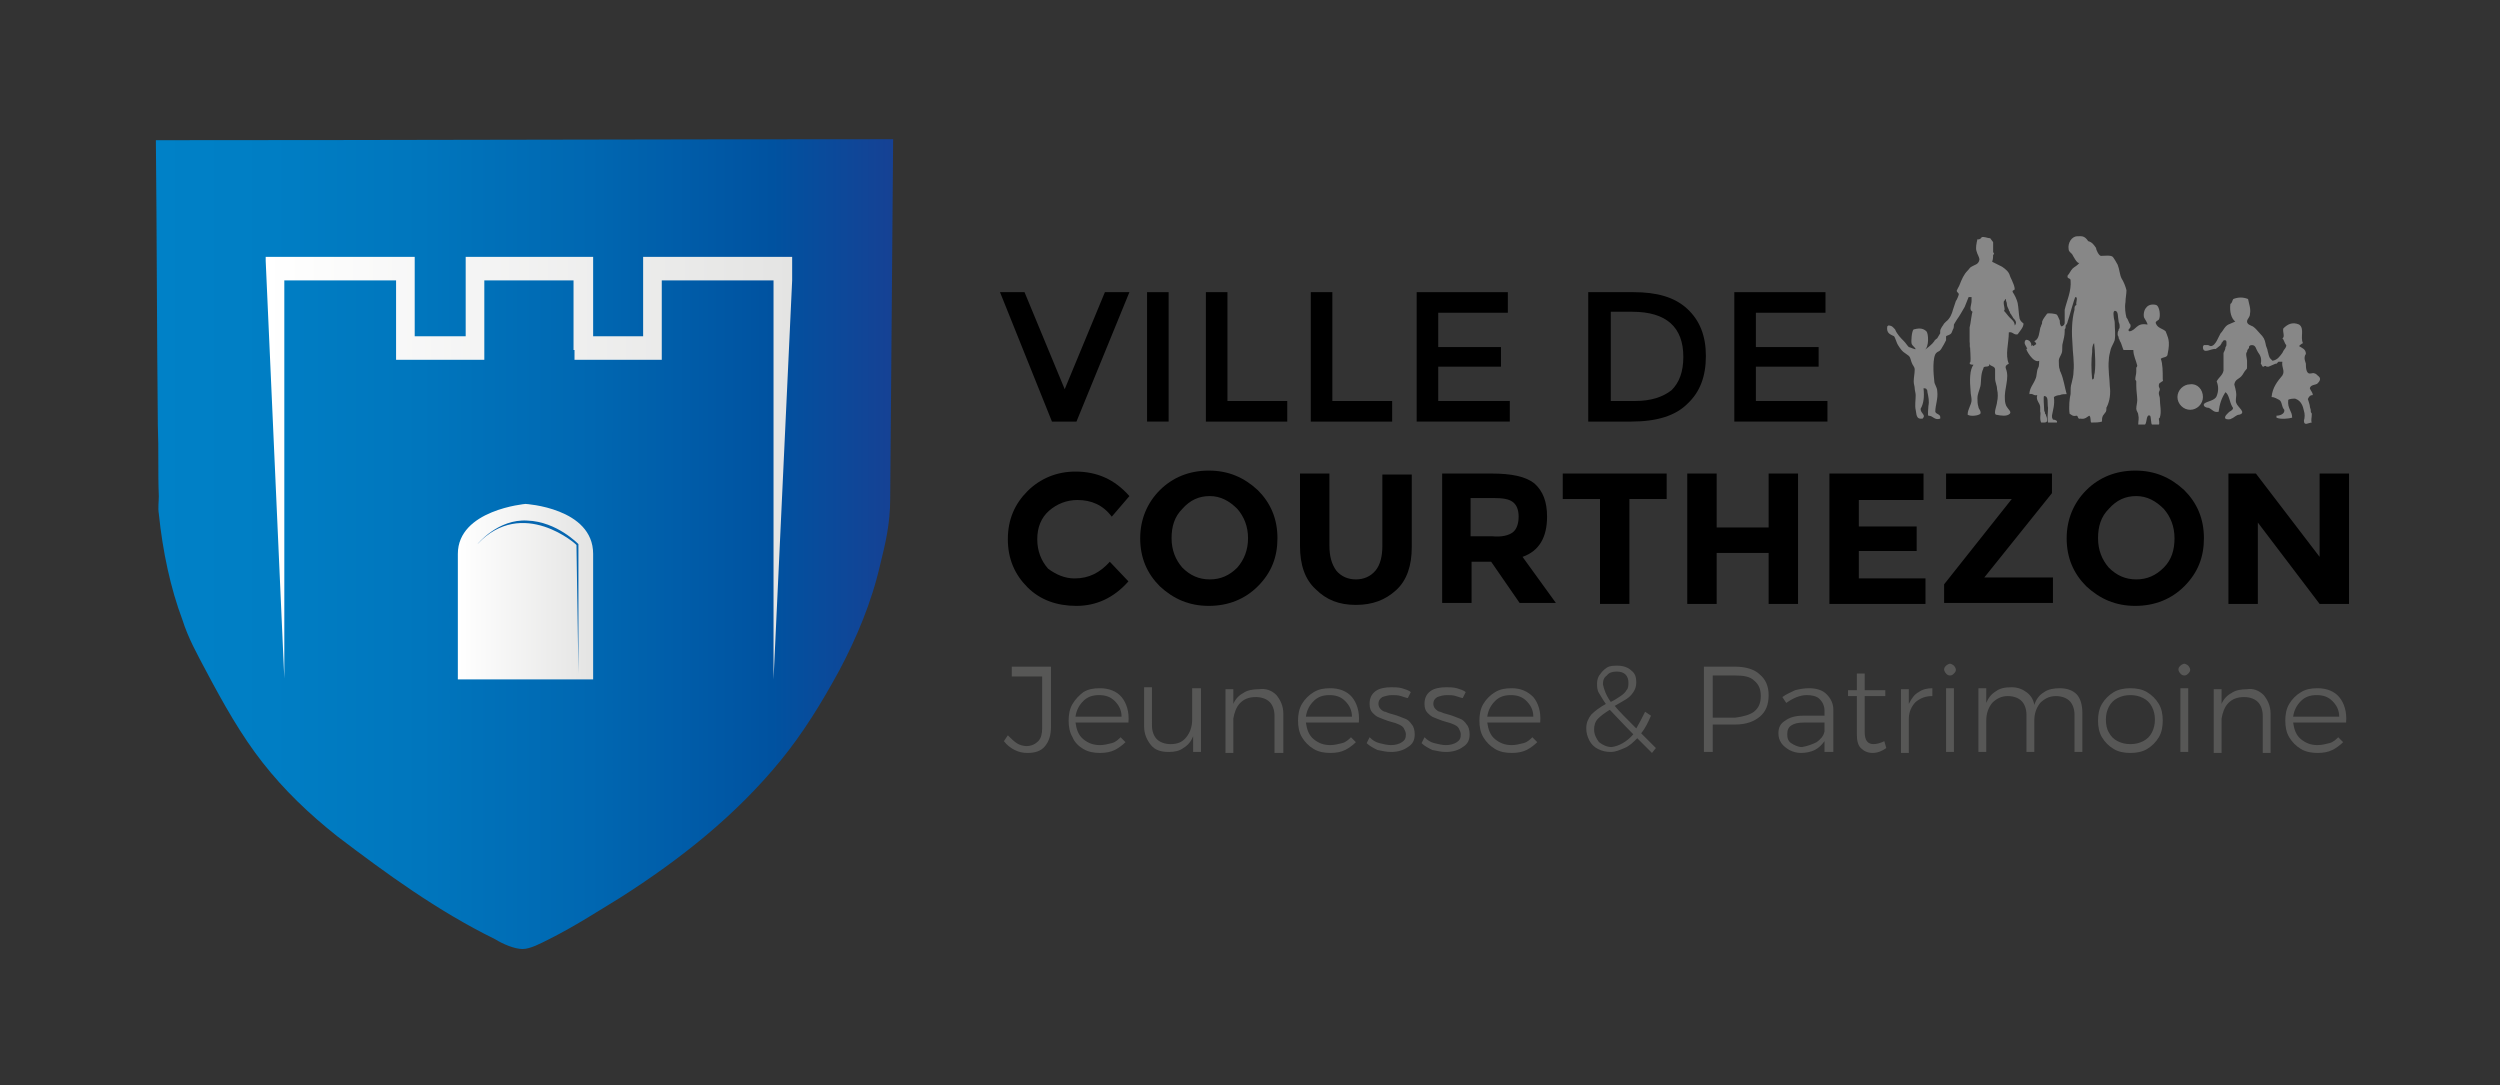 <?xml version="1.0" encoding="utf-8"?>
<!-- Generator: Adobe Illustrator 26.0.1, SVG Export Plug-In . SVG Version: 6.00 Build 0)  -->
<svg version="1.1" id="Logo-Courthezon" xmlns="http://www.w3.org/2000/svg" xmlns:xlink="http://www.w3.org/1999/xlink" x="0px"
	 y="0px" viewBox="0 0 255 110.7" style="enable-background:new 0 0 255 110.7;" xml:space="preserve">
<rect x="0" y="0" width="255" height="110.7" fill="#333333" stroke="none"/>
<style type="text/css">
	.st0{fill:#575756;}
	.st1{fill-rule:evenodd;clip-rule:evenodd;fill:#878787;}
	.st2{fill-rule:evenodd;clip-rule:evenodd;fill:url(#SVGID_1_);}
	.st3{fill:url(#SVGID_00000041261283444150322040000012947853103286711474_);}
	.st4{fill:url(#SVGID_00000153664448769399708270000001756124427802998950_);}
	.st5{fill:#0666B0;}
</style>
<g>
	<g>
		<path class="st0" d="M106.6,76.1c-0.4,0.5-1,0.7-1.8,0.7c-0.5,0-0.9-0.1-1.3-0.3c-0.4-0.2-0.8-0.5-1.1-0.9l0.4-0.6
			c0.3,0.3,0.6,0.6,0.9,0.8c0.3,0.2,0.7,0.3,1,0.3c0.5,0,0.9-0.2,1.2-0.5c0.3-0.3,0.4-0.8,0.4-1.3v-5.3h-3.1V68h4v6.1
			C107.2,75,107,75.6,106.6,76.1z"/>
		<path class="st0" d="M114.4,71.1c0.5,0.6,0.8,1.5,0.7,2.6h-5.4c0.1,0.7,0.3,1.3,0.8,1.7c0.5,0.4,1,0.6,1.7,0.6
			c0.4,0,0.8-0.1,1.2-0.2c0.4-0.1,0.7-0.4,0.9-0.6l0.5,0.5c-0.3,0.3-0.7,0.6-1.1,0.8c-0.4,0.2-0.9,0.3-1.5,0.3
			c-0.6,0-1.2-0.1-1.7-0.4c-0.5-0.3-0.9-0.7-1.1-1.2c-0.3-0.5-0.4-1.1-0.4-1.7c0-0.6,0.1-1.2,0.4-1.7c0.3-0.5,0.7-0.9,1.1-1.2
			c0.5-0.3,1-0.4,1.7-0.4C113.1,70.2,113.9,70.5,114.4,71.1z M114.4,73.1c0-0.7-0.3-1.2-0.7-1.6c-0.4-0.4-0.9-0.6-1.6-0.6
			c-0.7,0-1.2,0.2-1.6,0.6c-0.4,0.4-0.7,0.9-0.8,1.6H114.4z"/>
		<path class="st0" d="M122.5,70.2v6.5h-0.8v-1.6c-0.2,0.5-0.5,0.9-1,1.2c-0.4,0.3-0.9,0.4-1.5,0.4c-0.8,0-1.4-0.2-1.8-0.7
			c-0.4-0.5-0.7-1.1-0.7-1.9v-4h0.8V74c0,0.6,0.2,1.1,0.5,1.4c0.3,0.3,0.8,0.5,1.4,0.5c0.7,0,1.2-0.2,1.6-0.7
			c0.4-0.5,0.6-1.1,0.6-1.8v-3.2H122.5z"/>
		<path class="st0" d="M130.2,70.9c0.4,0.5,0.7,1.1,0.7,1.9v4H130v-3.8c0-0.6-0.2-1.1-0.5-1.4c-0.3-0.3-0.8-0.5-1.4-0.5
			c-0.7,0-1.2,0.2-1.6,0.6c-0.4,0.4-0.6,1-0.7,1.6v3.5h-0.8v-6.5h0.8v1.5c0.2-0.5,0.6-0.9,1-1.1c0.4-0.3,1-0.4,1.6-0.4
			C129.1,70.2,129.7,70.4,130.2,70.9z"/>
		<path class="st0" d="M137.9,71.1c0.5,0.6,0.8,1.5,0.7,2.6h-5.4c0.1,0.7,0.3,1.3,0.8,1.7c0.5,0.4,1,0.6,1.7,0.6
			c0.4,0,0.8-0.1,1.2-0.2c0.4-0.1,0.7-0.4,0.9-0.6l0.5,0.5c-0.3,0.3-0.7,0.6-1.1,0.8c-0.4,0.2-0.9,0.3-1.5,0.3
			c-0.6,0-1.2-0.1-1.7-0.4c-0.5-0.3-0.9-0.7-1.2-1.2c-0.3-0.5-0.4-1.1-0.4-1.7c0-0.6,0.1-1.2,0.4-1.7c0.3-0.5,0.7-0.9,1.2-1.2
			c0.5-0.3,1-0.4,1.7-0.4C136.6,70.2,137.4,70.5,137.9,71.1z M137.9,73.1c0-0.7-0.3-1.2-0.7-1.6c-0.4-0.4-0.9-0.6-1.6-0.6
			c-0.7,0-1.2,0.2-1.6,0.6c-0.4,0.4-0.7,0.9-0.8,1.6H137.9z"/>
		<path class="st0" d="M142.9,71c-0.3-0.1-0.6-0.1-0.9-0.1c-0.4,0-0.7,0.1-1,0.2c-0.3,0.2-0.4,0.4-0.4,0.7c0,0.2,0.1,0.4,0.2,0.5
			c0.1,0.1,0.3,0.3,0.5,0.3c0.2,0.1,0.5,0.2,0.9,0.3c0.4,0.1,0.8,0.3,1.1,0.4c0.3,0.1,0.5,0.3,0.7,0.6c0.2,0.2,0.3,0.6,0.3,1
			c0,0.6-0.2,1-0.7,1.3c-0.4,0.3-1,0.5-1.7,0.5c-0.5,0-0.9-0.1-1.4-0.2c-0.4-0.2-0.8-0.4-1.1-0.7l0.3-0.6c0.3,0.3,0.6,0.5,1,0.6
			c0.4,0.1,0.8,0.2,1.2,0.2c0.4,0,0.8-0.1,1.1-0.3c0.3-0.2,0.4-0.4,0.4-0.8c0-0.2-0.1-0.4-0.2-0.6c-0.1-0.2-0.3-0.3-0.5-0.4
			c-0.2-0.1-0.5-0.2-0.9-0.3c-0.4-0.1-0.8-0.3-1.1-0.4c-0.3-0.1-0.5-0.3-0.7-0.5c-0.2-0.2-0.3-0.5-0.3-0.9c0-0.6,0.2-1,0.6-1.3
			c0.4-0.3,1-0.4,1.6-0.4c0.4,0,0.7,0,1.1,0.1c0.3,0.1,0.7,0.2,0.9,0.4l-0.3,0.6C143.5,71.2,143.2,71.1,142.9,71z"/>
		<path class="st0" d="M148.5,71c-0.3-0.1-0.6-0.1-0.9-0.1c-0.4,0-0.7,0.1-1,0.2c-0.3,0.2-0.4,0.4-0.4,0.7c0,0.2,0.1,0.4,0.2,0.5
			c0.1,0.1,0.3,0.3,0.5,0.3c0.2,0.1,0.5,0.2,0.9,0.3c0.4,0.1,0.8,0.3,1.1,0.4c0.3,0.1,0.5,0.3,0.7,0.6c0.2,0.2,0.3,0.6,0.3,1
			c0,0.6-0.2,1-0.7,1.3c-0.4,0.3-1,0.5-1.7,0.5c-0.5,0-0.9-0.1-1.4-0.2c-0.4-0.2-0.8-0.4-1.1-0.7l0.3-0.6c0.3,0.3,0.6,0.5,1,0.6
			c0.4,0.1,0.8,0.2,1.2,0.2c0.4,0,0.8-0.1,1.1-0.3c0.3-0.2,0.4-0.4,0.4-0.8c0-0.2-0.1-0.4-0.2-0.6c-0.1-0.2-0.3-0.3-0.5-0.4
			c-0.2-0.1-0.5-0.2-0.9-0.3c-0.4-0.1-0.8-0.3-1.1-0.4c-0.3-0.1-0.5-0.3-0.7-0.5c-0.2-0.2-0.3-0.5-0.3-0.9c0-0.6,0.2-1,0.6-1.3
			c0.4-0.3,1-0.4,1.6-0.4c0.4,0,0.7,0,1.1,0.1c0.3,0.1,0.7,0.2,0.9,0.4l-0.3,0.6C149.1,71.2,148.8,71.1,148.5,71z"/>
		<path class="st0" d="M156.4,71.1c0.5,0.6,0.8,1.5,0.7,2.6h-5.4c0.1,0.7,0.3,1.3,0.8,1.7c0.5,0.4,1,0.6,1.7,0.6
			c0.4,0,0.8-0.1,1.2-0.2c0.4-0.1,0.7-0.4,0.9-0.6l0.5,0.5c-0.3,0.3-0.7,0.6-1.1,0.8c-0.4,0.2-0.9,0.3-1.5,0.3
			c-0.6,0-1.2-0.1-1.7-0.4c-0.5-0.3-0.9-0.7-1.2-1.2c-0.3-0.5-0.4-1.1-0.4-1.7c0-0.6,0.1-1.2,0.4-1.7c0.3-0.5,0.7-0.9,1.2-1.2
			c0.5-0.3,1-0.4,1.7-0.4C155.1,70.2,155.8,70.5,156.4,71.1z M156.4,73.1c0-0.7-0.3-1.2-0.7-1.6c-0.4-0.4-0.9-0.6-1.6-0.6
			c-0.7,0-1.2,0.2-1.6,0.6c-0.4,0.4-0.7,0.9-0.8,1.6H156.4z"/>
		<path class="st0" d="M168.5,76.8c-0.4-0.4-0.9-0.9-1.5-1.5c-0.4,0.4-0.8,0.8-1.3,1c-0.5,0.2-0.9,0.4-1.4,0.4
			c-0.5,0-0.9-0.1-1.3-0.3c-0.4-0.2-0.7-0.5-0.9-0.9c-0.2-0.4-0.3-0.8-0.3-1.2c0-0.6,0.2-1,0.5-1.4c0.4-0.4,0.8-0.7,1.5-1.1
			c-0.3-0.4-0.5-0.8-0.7-1.1c-0.2-0.3-0.2-0.7-0.2-1c0-0.3,0.1-0.7,0.3-0.9c0.2-0.3,0.4-0.5,0.7-0.7c0.3-0.2,0.7-0.2,1.1-0.2
			c0.6,0,1.1,0.2,1.4,0.5c0.4,0.3,0.5,0.7,0.5,1.2c0,0.4-0.1,0.7-0.3,1c-0.2,0.3-0.4,0.5-0.7,0.7c-0.3,0.2-0.7,0.4-1.2,0.7
			c0.4,0.5,1.2,1.3,2.2,2.3c0.3-0.5,0.6-1.1,0.9-1.7l0.6,0.4c-0.3,0.7-0.6,1.3-1,1.8l1.5,1.5L168.5,76.8z M166.6,74.9
			c-1.1-1.1-1.9-2-2.4-2.5c-0.5,0.3-0.9,0.6-1.2,0.9c-0.3,0.3-0.4,0.7-0.4,1.1c0,0.5,0.2,0.9,0.5,1.3c0.4,0.3,0.8,0.5,1.3,0.5
			C165.1,76.1,165.9,75.7,166.6,74.9z M164.3,71.6c0.4-0.2,0.7-0.4,1-0.6c0.3-0.2,0.5-0.4,0.6-0.6c0.2-0.2,0.2-0.5,0.2-0.8
			c0-0.3-0.1-0.6-0.3-0.8c-0.2-0.2-0.5-0.3-0.9-0.3c-0.4,0-0.8,0.1-1,0.4c-0.3,0.2-0.4,0.5-0.4,0.9
			C163.6,70.3,163.8,70.9,164.3,71.6z"/>
		<path class="st0" d="M179.5,68.8c0.6,0.5,0.9,1.2,0.9,2.1c0,1-0.3,1.7-0.9,2.2c-0.6,0.5-1.4,0.8-2.5,0.8h-2.3v2.8h-0.9V68h3.2
			C178.1,68,179,68.3,179.5,68.8z M178.9,72.6c0.5-0.4,0.7-0.9,0.7-1.6c0-0.7-0.2-1.2-0.7-1.6c-0.4-0.4-1.1-0.5-1.9-0.5h-2.3v4.3
			h2.3C177.8,73.1,178.5,72.9,178.9,72.6z"/>
		<path class="st0" d="M186.1,76.7l0-1.1c-0.3,0.4-0.6,0.7-1,0.9c-0.4,0.2-0.9,0.3-1.4,0.3c-0.4,0-0.8-0.1-1.2-0.3
			c-0.3-0.2-0.6-0.4-0.8-0.7c-0.2-0.3-0.3-0.6-0.3-1c0-0.6,0.2-1,0.7-1.3c0.4-0.3,1-0.5,1.8-0.5h2.2v-0.5c0-0.5-0.2-0.9-0.5-1.2
			c-0.3-0.3-0.8-0.4-1.3-0.4c-0.7,0-1.4,0.3-2.1,0.8l-0.4-0.6c0.4-0.3,0.9-0.5,1.3-0.7c0.4-0.1,0.9-0.2,1.4-0.2
			c0.8,0,1.4,0.2,1.8,0.6c0.4,0.4,0.7,0.9,0.7,1.6l0,4.3H186.1z M185.3,75.7c0.4-0.3,0.7-0.6,0.8-1.1v-0.9H184c-0.6,0-1,0.1-1.3,0.3
			c-0.3,0.2-0.4,0.5-0.4,0.9c0,0.4,0.1,0.7,0.4,0.9c0.3,0.2,0.7,0.4,1.1,0.4C184.4,76.1,184.9,75.9,185.3,75.7z"/>
		<path class="st0" d="M192.4,76.3c-0.4,0.3-0.9,0.5-1.4,0.5c-0.5,0-0.9-0.2-1.2-0.5c-0.3-0.3-0.4-0.8-0.4-1.4V71h-0.9l0-0.6h0.9
			v-1.7h0.8v1.7l2.1,0V71h-2.1v3.7c0,0.8,0.3,1.2,0.9,1.2c0.3,0,0.7-0.1,1.1-0.3L192.4,76.3z"/>
		<path class="st0" d="M195.7,70.6c0.4-0.3,0.9-0.4,1.4-0.4V71c-0.7,0-1.2,0.2-1.7,0.6c-0.4,0.4-0.7,1-0.7,1.7v3.5h-0.8v-6.5h0.8
			v1.5C195,71.2,195.3,70.8,195.7,70.6z"/>
		<path class="st0" d="M199.3,67.9c0.1,0.1,0.2,0.3,0.2,0.4c0,0.2-0.1,0.3-0.2,0.4c-0.1,0.1-0.2,0.2-0.4,0.2c-0.2,0-0.3-0.1-0.4-0.2
			c-0.1-0.1-0.2-0.3-0.2-0.4c0-0.2,0.1-0.3,0.2-0.4c0.1-0.1,0.3-0.2,0.4-0.2C199,67.7,199.2,67.8,199.3,67.9z M198.5,70.2h0.8v6.5
			h-0.8V70.2z"/>
		<path class="st0" d="M211.8,70.8c0.4,0.4,0.6,1.1,0.6,1.9v4h-0.8v-3.8c0-0.6-0.2-1.1-0.5-1.4c-0.3-0.3-0.8-0.5-1.4-0.5
			c-0.7,0-1.2,0.3-1.6,0.7c-0.4,0.5-0.6,1.1-0.6,1.8v3.2h-0.8v-3.8c0-0.6-0.2-1.1-0.5-1.4c-0.3-0.3-0.8-0.5-1.4-0.5
			c-0.7,0-1.2,0.3-1.6,0.7c-0.4,0.5-0.6,1.1-0.6,1.8v3.2h-0.8v-6.5h0.8v1.5c0.2-0.5,0.5-0.9,1-1.2c0.4-0.3,0.9-0.4,1.6-0.4
			c0.6,0,1.1,0.2,1.5,0.5c0.4,0.3,0.7,0.7,0.8,1.3c0.2-0.6,0.5-1,1-1.3c0.4-0.3,1-0.4,1.6-0.4C210.8,70.2,211.4,70.4,211.8,70.8z"/>
		<path class="st0" d="M219,70.6c0.5,0.3,0.9,0.7,1.2,1.2c0.3,0.5,0.4,1.1,0.4,1.7c0,0.6-0.1,1.2-0.4,1.7c-0.3,0.5-0.7,0.9-1.2,1.2
			c-0.5,0.3-1.1,0.4-1.7,0.4c-0.6,0-1.2-0.1-1.7-0.4c-0.5-0.3-0.9-0.7-1.2-1.2c-0.3-0.5-0.4-1.1-0.4-1.7c0-0.6,0.1-1.2,0.4-1.7
			c0.3-0.5,0.7-0.9,1.2-1.2c0.5-0.3,1.1-0.4,1.7-0.4C217.9,70.2,218.5,70.3,219,70.6z M216,71.2c-0.4,0.2-0.7,0.5-0.9,0.9
			c-0.2,0.4-0.3,0.8-0.3,1.3c0,0.5,0.1,1,0.3,1.3c0.2,0.4,0.5,0.7,0.9,0.9c0.4,0.2,0.8,0.3,1.3,0.3c0.5,0,0.9-0.1,1.3-0.3
			c0.4-0.2,0.7-0.5,0.9-0.9c0.2-0.4,0.3-0.8,0.3-1.3c0-0.5-0.1-0.9-0.3-1.3c-0.2-0.4-0.5-0.7-0.9-0.9c-0.4-0.2-0.8-0.3-1.3-0.3
			C216.8,70.9,216.4,71,216,71.2z"/>
		<path class="st0" d="M223.2,67.9c0.1,0.1,0.2,0.3,0.2,0.4c0,0.2-0.1,0.3-0.2,0.4c-0.1,0.1-0.2,0.2-0.4,0.2c-0.2,0-0.3-0.1-0.4-0.2
			c-0.1-0.1-0.2-0.3-0.2-0.4c0-0.2,0.1-0.3,0.2-0.4c0.1-0.1,0.3-0.2,0.4-0.2C222.9,67.7,223.1,67.8,223.2,67.9z M222.4,70.2h0.8v6.5
			h-0.8V70.2z"/>
		<path class="st0" d="M230.9,70.9c0.4,0.5,0.7,1.1,0.7,1.9v4h-0.8v-3.8c0-0.6-0.2-1.1-0.5-1.4c-0.3-0.3-0.8-0.5-1.4-0.5
			c-0.7,0-1.2,0.2-1.6,0.6c-0.4,0.4-0.6,1-0.7,1.6v3.5h-0.8v-6.5h0.8v1.5c0.2-0.5,0.6-0.9,1-1.1c0.4-0.3,1-0.4,1.6-0.4
			C229.8,70.2,230.4,70.4,230.9,70.9z"/>
		<path class="st0" d="M238.6,71.1c0.5,0.6,0.8,1.5,0.7,2.6h-5.4c0.1,0.7,0.3,1.3,0.8,1.7c0.5,0.4,1,0.6,1.7,0.6
			c0.4,0,0.8-0.1,1.2-0.2c0.4-0.1,0.7-0.4,0.9-0.6l0.5,0.5c-0.3,0.3-0.7,0.6-1.1,0.8c-0.4,0.2-0.9,0.3-1.5,0.3
			c-0.6,0-1.2-0.1-1.7-0.4c-0.5-0.3-0.9-0.7-1.2-1.2c-0.3-0.5-0.4-1.1-0.4-1.7c0-0.6,0.1-1.2,0.4-1.7c0.3-0.5,0.7-0.9,1.2-1.2
			c0.5-0.3,1-0.4,1.7-0.4C237.3,70.2,238.1,70.5,238.6,71.1z M238.6,73.1c0-0.7-0.3-1.2-0.7-1.6c-0.4-0.4-0.9-0.6-1.6-0.6
			c-0.7,0-1.2,0.2-1.6,0.6c-0.4,0.4-0.7,0.9-0.8,1.6H238.6z"/>
	</g>
	<g>
		<g>
			<path class="st1" d="M236.4,38.3c-0.1-0.1-0.2-0.2-0.3-0.2c0,0,0,0,0,0c-0.1-0.1-0.3,0-0.5,0c-0.4,0-0.4-0.7-0.4-1
				c0-0.1-0.3-0.6,0-1c0-0.5-0.4-0.6-0.7-0.8c0.1-0.1,0.2-0.2,0.4-0.3c-0.3-0.6,0.2-1.5-0.4-1.9c-0.7-0.3-1.2,0-1.6,0.4
				c-0.1,0.3,0.2,0.9-0.1,1c0.2,0.2,0.2,0.5,0.4,0.7c0,0.3-0.2,0.4-0.3,0.6c0,0-0.1,0.2-0.1,0.2c-0.3,0.4-0.5,0.7-1,0.8
				c0,0-0.2-0.2-0.2-0.2c-0.2-0.2-0.2-0.5-0.3-0.8c0-0.2-0.2-0.5-0.2-0.7c-0.1-0.5-0.2-0.7-0.6-1.1c-0.2-0.2-0.4-0.5-0.7-0.7
				c-0.2-0.1-0.6-0.2-0.6-0.5c0-0.3,0.3-0.4,0.3-0.8c0.1-0.5-0.1-1-0.2-1.5c-0.5-0.2-1-0.2-1.5,0c-0.1,0.1-0.1,0.4-0.3,0.5
				c-0.1,0.8,0.1,1.5,0.5,1.8c0,0-0.7,0.3-0.7,0.3c-0.4,0.2-0.5,0.6-0.8,0.9c-0.2,0.3-0.5,1.3-1,1.3c-0.1,0-0.2-0.1-0.3-0.1
				c-0.1,0-0.2,0-0.4,0c0,0-0.1,0.1-0.1,0.2c0,0.8,0.9,0.1,1.3,0.2c0,0,0.4-0.3,0.5-0.4c0-0.1,0.1-0.1,0.1-0.2
				c0-0.1,0.1-0.1,0.1-0.1c0-0.1,0.1-0.2,0.2-0.2c0.2,0,0.2,0.1,0.2,0.3c0,0,0,0,0,0.1c0,0.1,0,0.2-0.1,0.3c0,0.2-0.1,0.4-0.2,0.6
				c0,0.6,0,1.2,0,1.8c-0.1,0.5-0.5,0.7-0.7,1.1c0.2,0.5,0.2,1,0,1.5c-0.2,0.5-1,0.5-1.3,0.8c-0.1,0.3,0.3,0.4,0.5,0.4
				c0.4,0.2,0.5,0.5,1,0.4c0.1-0.8,0.3-1.4,0.7-2c0.4,0.3,0.4,1,0.7,1.5c0.2,0.2-0.1,0.4-0.3,0.5c-0.1,0.1-0.6,0.5-0.4,0.7
				c0.1,0.1,0.5,0.1,0.6,0c0.3-0.1,0.5-0.4,0.8-0.4c0.8-0.2-0.2-0.8-0.3-1.2c-0.1-0.2,0-0.6,0-0.8c0-0.5-0.2-1-0.2-1.1
				c0.1-0.5,0.4-0.5,0.7-0.8c0.2-0.2,0.3-0.5,0.5-0.7c0.1-0.1,0.1-0.1,0.1-0.3c0-0.2,0-0.4,0-0.6c0-0.2-0.2-0.8,0-0.9
				c0-0.2,0.1-0.3,0.2-0.4c0,0,0,0,0,0c0,0,0-0.1,0-0.1c0-0.1,0.1-0.2,0.3-0.2c0.4,0,0.4,0.4,0.6,0.7c0.3,0.4,0.4,0.7,0.3,1.2
				c0.1,0.1,0.1,0.2,0.2,0.3c0,0,0.1,0,0.1,0c0.1-0.1,0.2-0.1,0.3,0c0,0,0,0,0.1,0c0,0,0.1,0,0.1,0c0.2-0.1,0.5-0.2,0.7-0.3
				c0,0,0.1,0,0.1,0c0.1-0.1,0.1-0.1,0.2-0.2c0,0,0.4,0,0.4,0c-0.1,0.6,0.3,0.9,0,1.4c-0.5,0.6-1,1.2-1.1,2.2c0.3,0,0.6,0.2,0.8,0.3
				c0.3,0.2,0.2,0.7,0.5,1c0,0,0,0,0,0.1c0,0,0,0,0,0c0,0.3-0.4,0.5-0.8,0.5v0.2c0.4,0.2,1.3,0.1,1.6,0c0-0.7-0.5-0.9-0.4-1.8
				c0-0.1,0.7-0.2,0.8-0.1c0.5,0.2,0.7,0.7,0.8,1.2c0.1,0.3,0.1,0.7,0,1c0,0.6,0.5,0.2,0.8,0.2c-0.1-0.2,0-0.5,0-0.8
				c0,0,0-0.1,0-0.1c0-0.1-0.1-0.1-0.1-0.2c0,0,0,0,0-0.1c0,0,0,0,0,0c0-0.2-0.1-0.3-0.1-0.5c0-0.1-0.2-0.7-0.2-0.7
				c0.1-0.2,0.2-0.4,0.5-0.4c0-0.3-0.2-0.4-0.3-0.7c0.1-0.4,0.6-0.3,0.8-0.5C236.9,38.6,236.5,38.4,236.4,38.3z"/>
			<path class="st1" d="M224.7,40.5c0,0.7-0.6,1.3-1.3,1.3c-0.7,0-1.3-0.6-1.3-1.3c0-0.7,0.6-1.3,1.3-1.3
				C224.1,39.1,224.7,39.7,224.7,40.5z"/>
		</g>
		<path class="st1" d="M206,32.5c-0.1-0.5-0.1-1.1-0.2-1.6c-0.1-0.4-0.3-0.8-0.5-1.1c-0.1-0.2,0.2-0.2,0.2-0.3
			c0-0.2-0.1-0.5-0.2-0.7c-0.1-0.3-0.2-0.4-0.3-0.7c-0.1-0.4-0.5-0.7-0.8-0.9c-0.2-0.1-1-0.5-1-0.5c0.1-0.3,0.1-0.5,0.1-0.7l0.1-0.1
			l-0.1-0.2l0-0.2c0-0.2,0-0.5,0-0.8c-0.1-0.1-0.2-0.3-0.3-0.4c-0.3,0-0.6-0.2-0.9-0.1c0.1,0-0.2,0.3-0.4,0.2
			c-0.1,0.4-0.2,0.9-0.1,1.2c0.1,0.4,0.3,0.6,0.3,0.9c-0.1,0.5-0.5,0.5-0.8,0.7c-0.2,0.1-0.2,0.2-0.4,0.4c-0.4,0.4-0.6,0.9-0.8,1.4
			c0,0.1-0.4,0.7-0.3,0.7c0,0.1,0.2,0.2,0.2,0.3c0,0.1-0.2,0.6-0.3,0.7c-0.1,0.3-0.2,0.6-0.3,0.9c-0.1,0.4-0.3,0.9-0.7,1.2
			c-0.1,0.1-0.1,0.1-0.2,0.2c-0.1,0.2-0.4,0.5-0.4,0.8c0,0.1,0,0.1,0,0.2c-0.1,0.2-0.2,0.3-0.3,0.5c-0.1,0.1-0.3,0.2-0.3,0.3
			c-0.2,0.3-0.7,0.7-1,0.9c0.5-0.3,0.4-1.7,0.2-1.9c-0.4-0.4-0.9-0.3-1.3-0.2c-0.2,0.1-0.3,1.3-0.2,1.5c0.1,0.2,0.3,0.3,0.4,0.5
			c0,0.1-0.6-0.2-0.7-0.2c-0.2-0.2-0.3-0.4-0.5-0.6c-0.3-0.3-0.7-0.7-0.9-1.2c-0.2-0.2-0.3-0.4-0.7-0.4c0,0-0.1,0.1-0.1,0.1
			c-0.1,0.7,0.3,0.8,0.7,1c0.1,0.1,0.3,0.8,0.4,0.9c0.5,0.8,0.6,0.7,1.1,1.1c0.2,0.2,0.2,0.5,0.3,0.7c0.1,0.3,0.3,0.4,0.3,0.7
			c0,0.4-0.1,0.8-0.1,1.2c0,0.3,0.1,0.5,0.1,0.7c0,0.2,0.1,0.5,0.1,0.7c0,0.5-0.1,1.1,0,1.5c0.1,0.4,0,1,0.7,0.9
			c0.4-0.4-0.2-0.5-0.2-1c0.3-0.5,0.4-1.2,0.3-2.1c0,0,0.3,0,0.3,0.1c0.1,0.1,0.1,0.2,0.1,0.3c0.1,0.5,0.2,0.9,0.1,1.4
			c0,0.1-0.1,1,0,1c0.5,0,0.6,0.5,1.2,0.3c0.1-0.5-0.4-0.4-0.5-0.7c0-0.7,0.3-1.3,0.2-2.1c0-0.4-0.3-0.7-0.3-1
			c-0.1-0.8-0.2-2.5,0.2-2.9c0.2-0.2,0.3-0.1,0.5-0.4c0.2-0.3,0.4-0.7,0.5-0.9c0-0.1,0-0.3,0-0.4c0.1-0.1,0.3-0.1,0.4-0.2
			c0.2-0.1,0.2-0.3,0.3-0.5c0,0,0,0,0,0c0,0,0,0,0,0c0,0,0,0,0,0c0.1-0.1,0.1-0.4,0.1-0.5c0.1-0.2,0.2-0.3,0.3-0.5
			c0.3-0.4,0.5-0.8,0.8-1.3c0.1-0.2,0.1-0.3,0.2-0.5c0.1-0.2,0.1-0.3,0.2-0.5l0.3,0c0,0.1,0,0.2,0,0.4c0,0.4-0.3,0.9,0.1,1.1
			c-0.1,0.2-0.2,1.3-0.3,1.6c0,0.6,0,1.2,0,1.5c0,0,0,0,0,0.1c0.1,0.7,0,0.6,0-0.1c0-0.3,0.1,1.2,0.1,1.7c0,0.2,0,0.4-0.1,0.4
			c0,0.2,0.2,0.2,0.4,0.2c-0.4,0.5-0.4,1.6-0.3,2.7c0,0.3,0.1,0.6,0.1,0.9c0,0.5-0.4,0.9-0.4,1.5c0.3,0.2,1.1,0.1,1.3-0.1
			c0.1-0.3-0.2-0.5-0.2-0.7c-0.1-0.3-0.1-0.6-0.1-0.9c0-0.4,0.2-0.8,0.3-1.2c0.1-0.4,0-1.2,0.3-1.8c0-0.4,0.7,0,0.6-0.5
			c0.1,0.3,0.6,0.2,0.6,0.6c0,0.3,0,0.6,0,0.9c0,0.4,0.2,0.7,0.2,1.1c0.1,0.4,0.1,0.9,0,1.3c0,0.3-0.4,1.2-0.1,1.3
			c0.5,0.1,1.1,0.2,1.4-0.1c0.2-0.2-0.2-0.5-0.3-0.7c-0.1-0.1-0.2-0.5-0.2-0.7c-0.1-1.2,0.5-2.2,0.1-3.2c-0.1-0.3,0.1-0.4,0.3-0.5
			c-0.4-0.9,0-2.1,0-3.2c0.4-0.1,0.5,0.3,0.9,0.2c0.2-0.3,0.6-0.7,0.6-1.1C206.3,32.9,206.1,32.8,206,32.5z M205.5,33.2
			c0-0.4-0.3-0.6-0.5-0.8c-0.2-0.2-0.4-0.5-0.6-0.7c0.2-0.1-0.1-0.6,0-1c0.1,0,0.1-0.2,0.2-0.2c0,0.3,0.1,0.3,0.1,0.5
			c0,0.2,0.1,0.4,0.2,0.6c0,0.1,0.1,0.2,0.1,0.2c0,0.2,0.2,0.3,0.2,0.4c0.1,0.1,0.1,0.2,0.2,0.3C205.5,32.6,205.8,32.9,205.5,33.2z"
			/>
		<path class="st1" d="M220.9,33.8c-0.3-0.3-0.8-0.3-1-0.8c-0.1-0.2,0.2-0.3,0.3-0.4c0.2-0.3,0.1-1.4-0.3-1.5c-0.4-0.1-0.8,0-1,0.3
			c-0.2,0.2-0.3,0.7-0.2,1c0,0,0.5,0.8,0.3,0.7c-1.1-0.2-1.1,0.6-1.8,0.7c0,0,0,0-0.1-0.1c0-0.2,0.3-0.2,0.2-0.6
			c-0.2-0.2-0.2-0.5-0.4-0.7c-0.1-0.4-0.2-1-0.1-1.6c0-0.4,0.1-0.8,0.1-1.2c-0.1-0.4-0.3-0.9-0.5-1.2c-0.2-0.4-0.2-0.9-0.4-1.4
			c-0.1-0.2-0.4-0.7-0.5-0.8c-0.2-0.2-0.9-0.1-1.2-0.1c-0.2,0-0.5-0.6-0.5-0.8c-0.2-0.3-0.4-0.6-0.8-0.7c-0.4-0.6-0.7-0.5-1.1-0.5
			c-0.6,0-1,0.7-0.9,1.3c0,0.3,0.3,0.4,0.4,0.6c0,0,0.5,1,0.7,0.8c-0.2,0.3-0.5,0.4-0.7,0.6c-0.2,0.2-0.3,0.5-0.5,0.7
			c-0.1,0.4,0.3,0.2,0.3,0.5c0.1,1.1-0.4,2.1-0.6,3c0,0.3,0,0.6,0,0.9c0,0.1,0,0.2,0,0.3c0,0,0,0,0,0.1c0,0.2-0.1,0.3-0.3,0.4
			c-0.2-0.1-0.2-0.4-0.2-0.6c-0.1-0.2-0.2-0.5-0.3-0.6c-0.1-0.1-0.9-0.2-1-0.1c-0.2,0.3-0.4,0.5-0.5,0.8c0,0.2,0,0.2-0.1,0.4
			c0,0.1-0.1,0.2-0.1,0.3c-0.1,0.4-0.1,1.1-0.6,1.3c0.1,0.1,0.2,0.2,0.2,0.3l-0.3,0.2l-0.1-0.1l-0.1,0.1c0,0,0,0,0,0
			c0-0.1,0-0.3-0.1-0.4c-0.1-0.2-0.4-0.3-0.5-0.2c-0.2,0.3,0,0.5,0.1,0.7c0,0,0,0.1,0.1,0.1l-0.1,0.1c-0.1,0,0.7,1.5,1.3,1.2
			c0,0,0,0.6-0.1,0.7c-0.2,0.4-0.1,0.8-0.3,1.2c-0.2,0.5-0.6,0.9-0.6,1.5c0.4-0.1,0.4,0.2,0.8,0.1c-0.1,0.3,0,0.5,0.1,0.7
			c0,0,0.2,0.3,0.2,0.5c0,0.2,0,0.4,0,0.5c0.1,0.2-0.1,0.7,0.1,1.1c0,0,0.2,0,0.2,0c0.2,0,0.4,0,0.4-0.2c0-0.2,0-0.3-0.1-0.5
			c0-0.1,0-0.1-0.1-0.2c0-0.3-0.1-0.1-0.1-0.5c0-0.2-0.1-1.3,0-1.3c0.5,0,0.3,0.7,0.4,1.2c0,0.5-0.1,1.1,0,1.5h0.9
			c0.1-0.2-0.2-0.3-0.4-0.3c-0.1-0.2-0.1-0.2-0.1-0.4c0.1-0.6,0.3-1.1,0.2-1.9c0.1-0.1,0.4-0.2,0.6-0.2c0.2-0.1,0.5-0.1,0.7-0.1
			c-0.2-0.7-0.3-1.5-0.6-2.2c-0.1-0.2-0.1-0.2-0.1-0.3c-0.1-0.2-0.1-0.6-0.1-0.9c0-0.3,0.2-0.5,0.3-0.8c0.1-0.3,0-0.7,0.1-1
			c0.1-0.4,0.2-0.8,0.2-1.2c0-0.1,0-0.2,0-0.2c0.1-0.1,0.1-0.2,0.1-0.4c0.1-0.1,0.2-0.3,0.2-0.4c0.1-0.2,0.7-2.5,0.8-2.5
			c0.3,0,0,0.6,0.1,0.8c-0.2,0.1-0.2,0.2-0.2,0.5c-0.3,1.1-0.3,2.4-0.2,3.6c0,0.6,0.2,1.8,0.1,2.7c0,0.4-0.1,0.8-0.2,1.2
			c-0.1,0.3-0.1,0.6-0.1,1.1c-0.1,0.4-0.2,1.3-0.1,2c0.2,0.1,0.3,0.3,0.7,0.2c0.2,0,0.1,0.4,0.4,0.3c0.5,0.1,0.7-0.2,0.9-0.3
			c0.2,0.1,0.1,0.6,0.2,0.7c0.4,0,0.8,0,1.1-0.1c0-0.2,0-0.4,0.1-0.6c0.1-0.1,0.2-0.3,0.3-0.4c0.1-0.2,0-0.4,0.1-0.5
			c0.3-0.6,0.4-1.4,0.3-2.1c0-0.6-0.2-1.8-0.1-2.7c0-0.3,0.1-0.7,0.2-1.1c0.1-0.3,0.3-0.6,0.4-0.9c0.1-0.6,0-1.2,0-1.8
			c0-0.2-0.1-0.4-0.1-0.6c0-0.1-0.1-0.5,0.1-0.6c0.4,0,0.3,0.6,0.4,1.1c0,0.1,0.1,0.2,0.1,0.4c0,0.1,0,0.1,0,0.2
			c0,0.1-0.1,0.2-0.1,0.2c0,0,0,0,0,0.1c-0.1,0.1-0.1,0.3-0.1,0.4c0,0.2,0.1,0.2,0.1,0.3c0,0,0,0,0,0c0,0,0,0.1,0,0.1c0,0,0,0,0,0
			c0.1,0.1,0.1,0.3,0.2,0.4c0.1,0.2,0.2,0.6,0.3,0.8h1c0,0.6,0.3,1.1,0.4,1.6c0,0.1-0.1,0.2-0.1,0.2c0,0.1,0,0.3,0,0.4
			c0,0.3-0.1,0.5-0.1,0.8c0,0.1,0.1,0.1,0.1,0.2c0,0.1,0,0.3,0,0.4c0,0.6,0.1,1.1,0.1,1.5c0,0.3-0.1,0.6-0.1,0.9
			c0,0.2,0.2,0.4,0.2,0.6c0.1,0.4,0,0.6,0,1h0.7c0.2-0.2,0.1-1.1,0.5-0.9c0.1,0,0.1,0.9,0.2,0.9c0.3,0,0.3,0,0.7,0
			c0.1,0,0-0.6,0-0.6c0,0,0.1-0.1,0.1-0.1c0.2-0.6,0-1.3,0-2c0-0.1-0.1-0.3-0.1-0.5c0-0.2,0.1-0.2,0.1-0.4c0-0.1-0.1-0.2-0.1-0.3
			c0-0.2,0-0.3,0.2-0.4c0.1-0.1,0.3-0.1,0.2-0.3c0-0.8,0-1.6-0.2-2.1c0.2-0.2,0.7-0.1,0.7-0.5C221.4,34.7,221.1,34.4,220.9,33.8z
			 M213.6,38.3c0,0.2,0,0.4-0.2,0.4c-0.1-1-0.1-2,0-2.8c0-0.3,0-0.7,0.2-0.9C213.7,35.8,213.8,37.7,213.6,38.3z"/>
	</g>
	<g>
		<path d="M109.6,59c1.5,0,2.6-0.6,3.6-1.7l1.9,2c-1.5,1.7-3.3,2.5-5.3,2.5c-2,0-3.7-0.6-5-1.9c-1.3-1.3-2-2.9-2-4.9
			c0-2,0.7-3.6,2-4.9c1.3-1.3,3-2,4.9-2c2.2,0,4,0.8,5.5,2.5l-1.8,2.1c-0.9-1.2-2.1-1.7-3.5-1.7c-1.1,0-2.1,0.4-2.9,1.1
			c-0.8,0.7-1.2,1.7-1.2,2.9c0,1.2,0.4,2.2,1.1,3C107.7,58.6,108.6,59,109.6,59z"/>
		<path d="M128.3,59.8c-1.3,1.3-3,2-5,2c-2,0-3.6-0.7-5-2c-1.3-1.3-2-2.9-2-4.9c0-1.9,0.7-3.6,2-4.9c1.3-1.3,3-2,5-2
			c2,0,3.6,0.7,5,2c1.3,1.3,2,2.9,2,4.9C130.3,56.8,129.7,58.4,128.3,59.8z M127.3,54.9c0-1.2-0.4-2.2-1.1-3
			c-0.8-0.8-1.7-1.3-2.8-1.3c-1.1,0-2,0.4-2.8,1.3c-0.8,0.8-1.1,1.8-1.1,3c0,1.2,0.4,2.2,1.1,3c0.8,0.8,1.7,1.2,2.8,1.2
			c1.1,0,2-0.4,2.8-1.2C126.9,57.1,127.3,56.1,127.3,54.9z"/>
		<path d="M136.3,58.2c0.5,0.6,1.2,0.9,2,0.9c0.8,0,1.5-0.3,2-0.9c0.5-0.6,0.7-1.5,0.7-2.5v-7.3h3v7.4c0,1.9-0.5,3.4-1.6,4.4
			c-1.1,1-2.4,1.5-4.1,1.5c-1.7,0-3-0.5-4.1-1.6c-1.1-1-1.6-2.5-1.6-4.4v-7.4h3v7.3C135.6,56.7,135.8,57.5,136.3,58.2z"/>
		<path d="M157.8,52.7c0,2.1-0.8,3.5-2.5,4.1l3.4,4.7H155l-2.9-4.2h-2v4.2h-3V48.3h5c2.1,0,3.5,0.3,4.4,1
			C157.4,50.1,157.8,51.2,157.8,52.7z M154.3,54.3c0.4-0.3,0.6-0.9,0.6-1.6c0-0.7-0.2-1.2-0.6-1.5c-0.4-0.3-1-0.4-2-0.4H150v3.9h2.2
			C153.2,54.8,153.9,54.6,154.3,54.3z"/>
		<path d="M166.2,50.9v10.7h-3V50.9h-3.8v-2.6H170v2.6H166.2z"/>
		<path d="M180.4,48.3h3v13.3h-3v-5.2h-5.3v5.2h-3V48.3h3v5.5h5.3V48.3z"/>
		<path d="M196.2,48.3V51h-6.6v2.7h5.9v2.5h-5.9V59h6.8v2.6h-9.8V48.3H196.2z"/>
		<path d="M198.3,61.6v-2l6.9-8.7h-6.7v-2.6h10.8v2l-6.9,8.6h7v2.6H198.3z"/>
		<path d="M222.8,59.8c-1.3,1.3-3,2-5,2s-3.6-0.7-5-2c-1.3-1.3-2-2.9-2-4.9c0-1.9,0.7-3.6,2-4.9c1.3-1.3,3-2,5-2s3.6,0.7,5,2
			c1.3,1.3,2,2.9,2,4.9C224.8,56.8,224.2,58.4,222.8,59.8z M221.8,54.9c0-1.2-0.4-2.2-1.1-3c-0.8-0.8-1.7-1.3-2.8-1.3
			c-1.1,0-2,0.4-2.8,1.3c-0.8,0.8-1.1,1.8-1.1,3c0,1.2,0.4,2.2,1.1,3c0.8,0.8,1.7,1.2,2.8,1.2c1.1,0,2-0.4,2.8-1.2
			C221.5,57.1,221.8,56.1,221.8,54.9z"/>
		<path d="M236.6,48.3h3v13.3h-3l-6.3-8.3v8.3h-3V48.3h2.8l6.5,8.5V48.3z"/>
	</g>
	<g>
		<path d="M109.8,43h-2.5L102,29.8h2.5l4.1,9.9l4.1-9.9h2.5L109.8,43z"/>
		<path d="M117,29.8h2.2V43H117V29.8z"/>
		<path d="M123,43V29.8h2.2v11.1h6.1V43H123z"/>
		<path d="M133.7,43V29.8h2.2v11.1h6.1V43H133.7z"/>
		<path d="M153.8,29.8v2.1h-7.1v3.5h6.4v2h-6.4v3.5h7.3V43h-9.5V29.8H153.8z"/>
		<path d="M172.1,31.5c1.3,1.2,1.9,2.8,1.9,4.8c0,2.1-0.6,3.7-1.9,4.9c-1.2,1.2-3.1,1.8-5.7,1.8h-4.4V29.8h4.6
			C169,29.8,170.8,30.3,172.1,31.5z M171.7,36.4c0-3-1.7-4.6-5.2-4.6h-2.2v9.1h2.5c1.6,0,2.8-0.4,3.7-1.1
			C171.3,39,171.7,37.9,171.7,36.4z"/>
		<path d="M186.2,29.8v2.1h-7.1v3.5h6.4v2h-6.4v3.5h7.3V43h-9.5V29.8H186.2z"/>
	</g>
	<g>
		<linearGradient id="SVGID_1_" gradientUnits="userSpaceOnUse" x1="15.871" y1="55.585" x2="91.125" y2="55.585">
			<stop  offset="0" style="stop-color:#0081C7"/>
			<stop  offset="0.157" style="stop-color:#007EC4"/>
			<stop  offset="0.36" style="stop-color:#0076BD"/>
			<stop  offset="0.59" style="stop-color:#0067B1"/>
			<stop  offset="0.836" style="stop-color:#0052A0"/>
			<stop  offset="1" style="stop-color:#164194"/>
		</linearGradient>
		<path class="st2" d="M91.1,14.2c-0.1,12-0.2,24.7-0.3,36.7c0,2.5-0.5,4.6-1,6.6c-0.9,4-2.5,7.7-4.2,10.9c-1.8,3.3-3.7,6.4-6,9.2
			c-4.5,5.5-10.1,10-16.4,14c-2.3,1.4-4.6,2.9-7.2,4.2c-0.8,0.4-1.9,1-2.7,1c-0.8,0-2-0.5-2.8-1c-5.9-2.9-11.1-6.7-16.1-10.5
			c-2.9-2.3-5.4-4.7-7.6-7.5c-2.2-2.8-4-6-5.8-9.4c-0.9-1.7-1.8-3.3-2.4-5.2c-1.2-3.2-2-6.9-2.4-10.8c-0.1-0.6,0-1.2,0-1.8
			c-0.1-2.4,0-4.7-0.1-7.2C16,33.9,16,24.1,15.9,14.4c0,0,0-0.1,0-0.1C41,14.3,66.1,14.2,91.1,14.2z"/>
		<g>
			
				<linearGradient id="SVGID_00000010309022188383954640000010432987082904682896_" gradientUnits="userSpaceOnUse" x1="27.099" y1="47.781" x2="80.781" y2="47.781">
				<stop  offset="0" style="stop-color:#FFFFFF"/>
				<stop  offset="1" style="stop-color:#E4E4E3"/>
			</linearGradient>
			<polygon style="fill:url(#SVGID_00000010309022188383954640000010432987082904682896_);" points="80.8,26.2 67.5,26.2 67.2,26.2 
				65.6,26.2 65.6,34.3 60.5,34.3 60.5,26.2 59.9,26.2 58.5,26.2 49.4,26.2 47.7,26.2 47.5,26.2 47.5,34.3 42.3,34.3 42.3,26.2 
				40.8,26.2 40.4,26.2 27.1,26.2 27.1,26.6 27.1,26.6 29,69.2 29,69.3 29,28.6 40.4,28.6 40.4,34.3 40.4,35.7 40.4,36.7 49.4,36.7 
				49.4,35.7 49.4,35.7 49.4,28.6 58.5,28.6 58.5,35.7 58.6,35.7 58.6,36.7 67.5,36.7 67.5,35.7 67.5,34.3 67.5,28.6 78.9,28.6 
				78.9,69.3 78.9,69.3 80.8,28.6 80.8,28.6 			"/>
			
				<linearGradient id="SVGID_00000098194963747096520220000012267128028795445660_" gradientUnits="userSpaceOnUse" x1="46.75" y1="60.36" x2="60.504" y2="60.36">
				<stop  offset="0" style="stop-color:#FFFFFF"/>
				<stop  offset="1" style="stop-color:#E4E4E3"/>
			</linearGradient>
			<path style="fill:url(#SVGID_00000098194963747096520220000012267128028795445660_);" d="M60.5,69.3H46.7c0,0,0-8.3,0-12.8
				c0-4.5,6.9-5.1,6.9-5.1s6.9,0.4,6.9,5.1C60.5,61.2,60.5,69.3,60.5,69.3z"/>
		</g>
		<path class="st5" d="M48.7,55.5c0,0,2.1-2.6,5.1-2.4c3,0.1,5.2,2.4,5.2,2.4v13.2l-0.2-13.1C58.9,55.6,53.3,50.6,48.7,55.5z"/>
	</g>
</g>
</svg>
